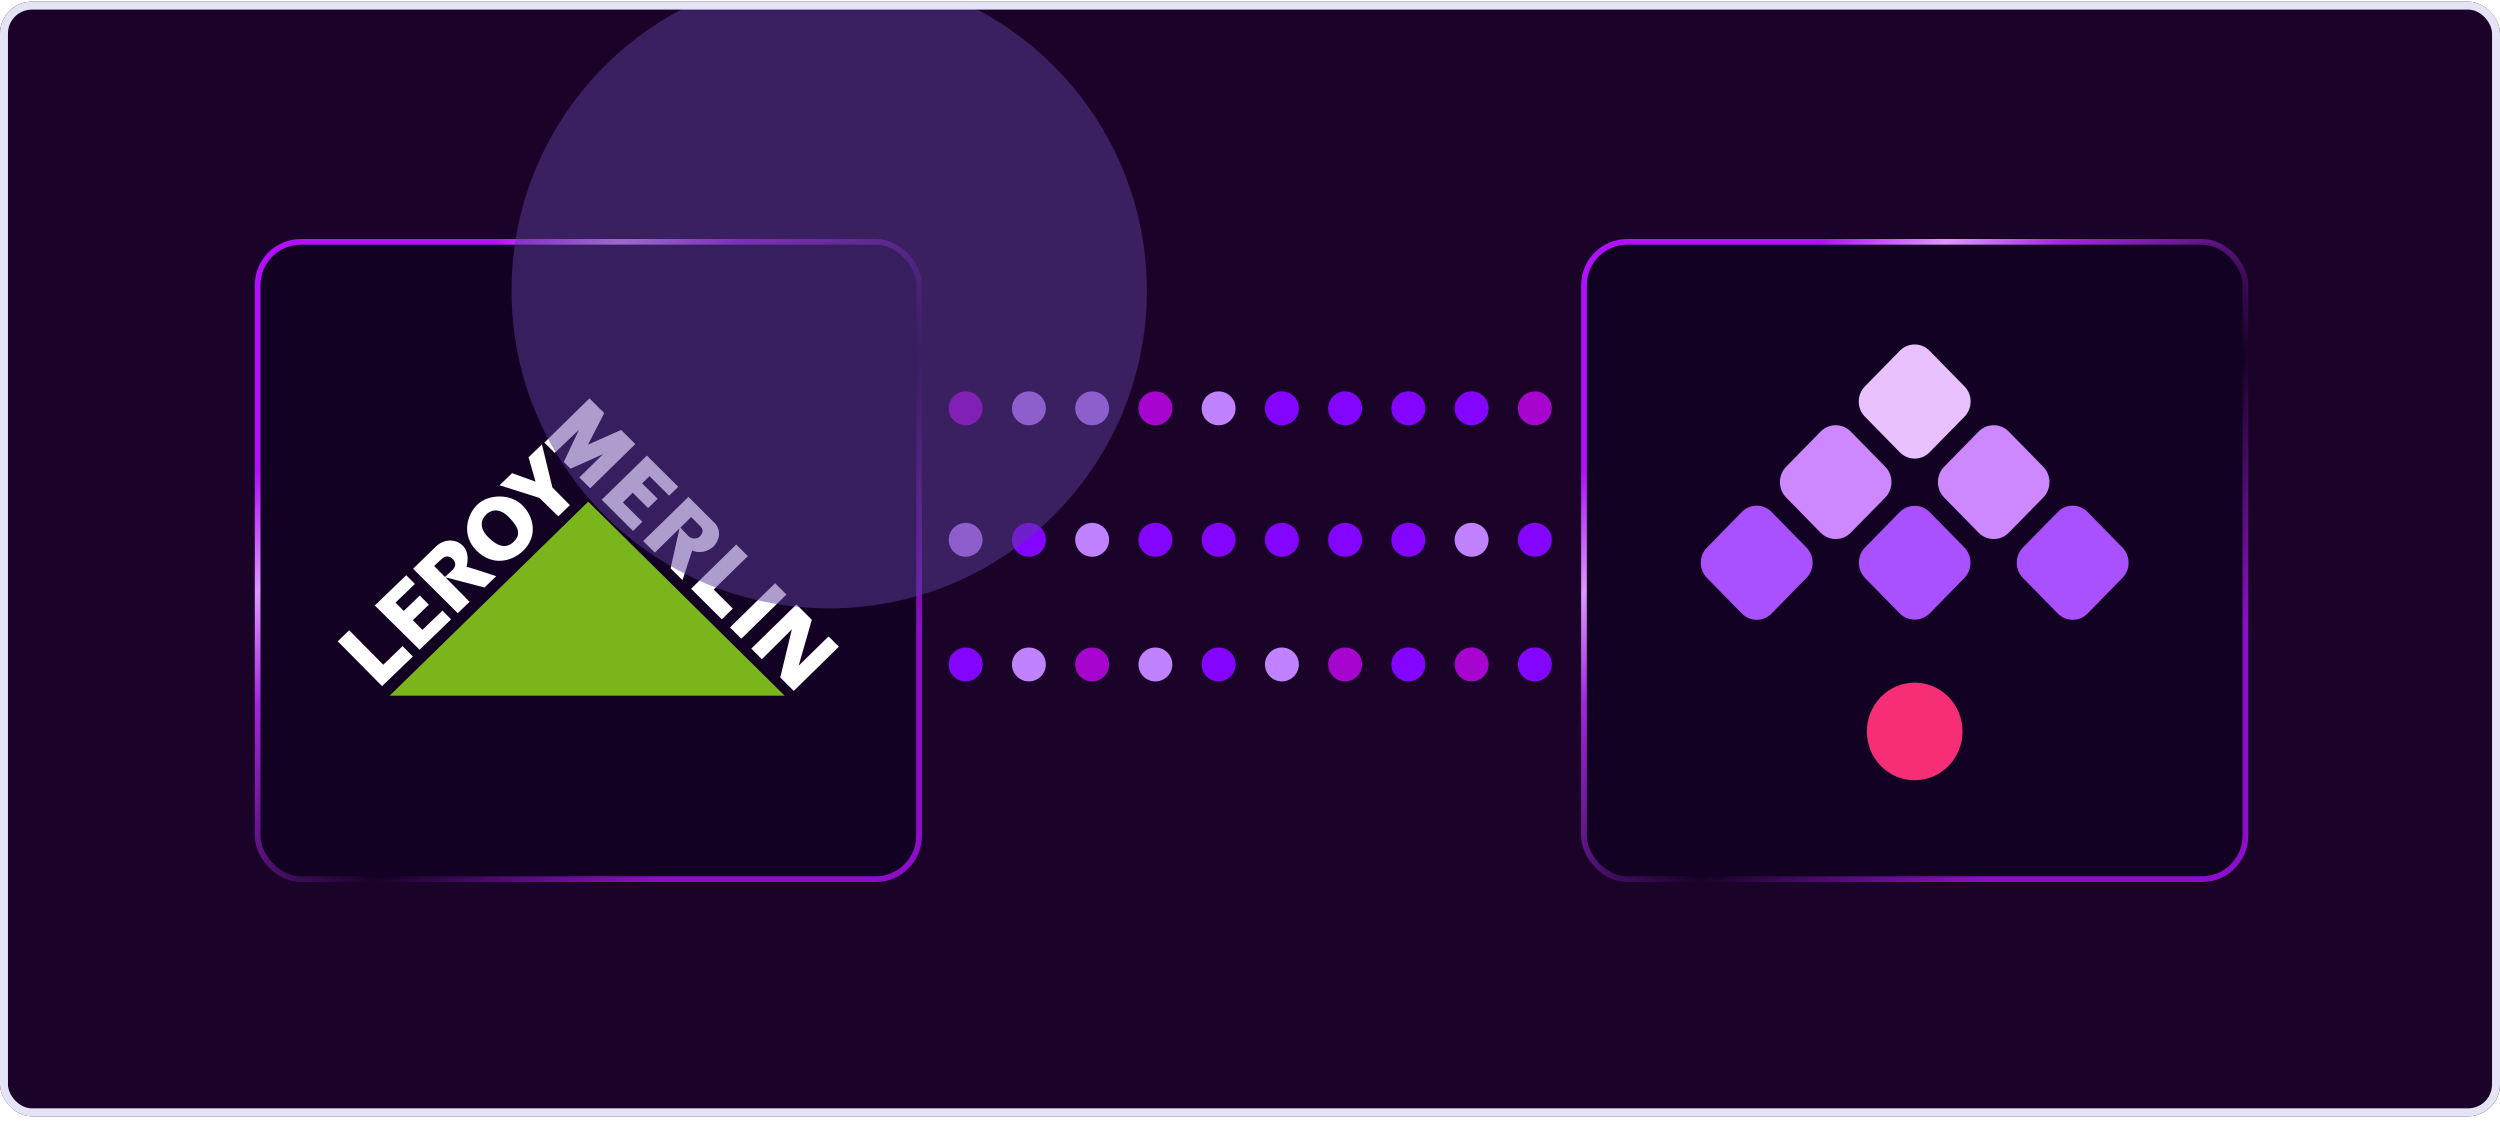 <svg width="314" height="141" viewBox="0 0 314 141" fill="none" xmlns="http://www.w3.org/2000/svg">
<g clip-path="url(#clip0_4735_31787)">
<rect y="0.207" width="314" height="140" rx="4" fill="#1B0229"/>
<rect x="198.947" y="30.376" width="83.075" height="80.044" rx="5.441" fill="#130124" stroke="url(#paint0_linear_4735_31787)" stroke-width="0.715"/>
<path d="M238.583 64.337C239.633 63.265 241.335 63.265 242.385 64.337L246.701 68.74C247.751 69.812 247.751 71.549 246.701 72.62L242.385 77.024C241.335 78.095 239.633 78.095 238.583 77.024L234.268 72.62C233.218 71.549 233.218 69.812 234.268 68.74L238.583 64.337Z" fill="#A950FF"/>
<path d="M258.461 64.302C259.492 63.249 261.164 63.249 262.195 64.302L266.579 68.775C267.61 69.827 267.61 71.533 266.579 72.585L262.195 77.058C261.164 78.11 259.492 78.11 258.461 77.058L254.077 72.585C253.046 71.533 253.046 69.827 254.077 68.775L258.461 64.302Z" fill="#A950FF"/>
<path d="M238.617 44.053C239.648 43.001 241.32 43.001 242.351 44.053L246.735 48.527C247.766 49.579 247.766 51.285 246.735 52.337L242.351 56.81C241.32 57.862 239.648 57.862 238.617 56.81L234.233 52.337C233.202 51.285 233.202 49.579 234.233 48.527L238.617 44.053Z" fill="#E9C1FF"/>
<path d="M236.78 58.616C237.83 59.688 237.83 61.425 236.78 62.496L232.464 66.9C231.415 67.971 229.712 67.971 228.662 66.9L224.347 62.496C223.297 61.425 223.297 59.688 224.347 58.616L228.662 54.212C229.712 53.141 231.415 53.141 232.464 54.212L236.78 58.616Z" fill="#CD88FF"/>
<path d="M226.892 68.775C227.923 69.827 227.923 71.533 226.892 72.585L222.508 77.058C221.477 78.11 219.805 78.11 218.774 77.058L214.391 72.585C213.359 71.533 213.359 69.827 214.391 68.775L218.774 64.302C219.805 63.249 221.477 63.249 222.508 64.301L226.892 68.775Z" fill="#A950FF"/>
<path d="M256.623 58.616C257.673 59.688 257.673 61.425 256.623 62.496L252.307 66.9C251.257 67.971 249.555 67.971 248.505 66.9L244.189 62.496C243.14 61.425 243.14 59.688 244.189 58.616L248.505 54.212C249.555 53.141 251.257 53.141 252.307 54.212L256.623 58.616Z" fill="#CD88FF"/>
<path d="M244.732 87.538C247.077 89.932 247.077 93.812 244.732 96.206C242.386 98.599 238.583 98.599 236.238 96.206C233.892 93.812 233.892 89.932 236.238 87.538C238.583 85.145 242.386 85.145 244.732 87.538Z" fill="#F62E76"/>
<rect x="32.358" y="30.376" width="83.075" height="80.044" rx="5.441" fill="#130124" stroke="url(#paint1_linear_4735_31787)" stroke-width="0.715"/>
<path d="M48.938 87.376H98.551L73.876 63.01L48.938 87.376Z" fill="#7BB51C"/>
<path d="M47.986 86.178L51.852 82.455L50.564 81.151L48.137 83.49L43.86 79.16L42.422 80.546L47.986 86.178Z" fill="white"/>
<path d="M52.699 81.606L56.66 77.79L55.572 76.689L53.057 79.112L51.85 77.889L53.865 75.948L52.727 74.797L50.712 76.737L49.677 75.69L52.109 73.346L51.022 72.247L47.074 76.05L52.699 81.606Z" fill="white"/>
<path d="M65.662 63.513C64.065 61.897 61.294 62.09 59.96 63.376C58.625 64.662 57.944 67.226 59.828 69.134C61.899 71.229 64.362 70.468 65.697 69.183C67.665 67.287 66.964 64.832 65.662 63.513ZM64.488 68.076C63.605 68.927 62.525 68.696 61.29 67.446C60.253 66.397 60.316 65.342 61.07 64.615C61.588 64.116 62.642 63.669 63.895 64.937C65.324 66.384 65.372 67.224 64.488 68.076Z" fill="white"/>
<path d="M70.118 64.856L71.579 63.448L69.381 61.223L68.065 55.817L66.39 57.431L67.261 60.498L64.318 59.428L62.738 60.949L67.757 62.541L70.118 64.856Z" fill="white"/>
<path d="M62.326 72.371C62.326 72.371 58.769 71.173 58.6 71.202C58.545 71.21 59.364 69.059 57.525 68.106C57.525 68.106 56.16 67.376 54.794 68.602L51.883 71.435L57.495 77.016L58.98 75.585L55.943 72.512L60.852 73.79L62.326 72.371ZM56.818 71.604C55.992 72.398 55.881 72.461 55.881 72.461C55.881 72.461 54.587 71.151 54.542 71.105C54.496 71.059 55.467 70.237 55.62 70.089C55.684 70.027 56.289 69.637 56.789 70.143C56.789 70.143 57.642 70.809 56.818 71.604Z" fill="white"/>
<path d="M69.666 56.882L68.367 55.589L74.036 50.037L75.892 51.884L73.85 55.853L78.013 53.996L79.799 55.774L74.129 61.327L72.761 59.964L75.754 57.034L71.66 58.868L70.814 58.025L72.716 53.986L69.666 56.882Z" fill="white"/>
<path d="M79.509 66.683L75.578 62.769L81.248 57.217L85.19 61.141L84.044 62.263L81.575 59.805L80.651 60.709L82.599 62.648L81.406 63.816L79.47 61.888L78.231 63.102L80.678 65.537L79.509 66.683Z" fill="white"/>
<path d="M92.47 68.391L93.931 69.846L89.641 74.047L92.041 76.436L90.662 77.788L86.801 73.944L92.47 68.391Z" fill="white"/>
<path d="M91.684 78.804L97.353 73.251L98.779 74.671L93.11 80.223L91.684 78.804Z" fill="white"/>
<path d="M95.693 82.798L94.359 81.47L100.029 75.918L101.966 77.844L100.311 83.61L104.064 79.934L105.363 81.227L99.693 86.779L98 85.094L99.458 79.042L95.693 82.798Z" fill="white"/>
<path d="M89.91 65.84L86.467 62.411L80.785 67.953L82.246 69.407L85.344 66.373L84.229 71.381L85.724 72.87C85.724 72.87 86.903 69.288 86.939 69.139C86.939 69.139 88.217 69.834 89.618 68.644C89.618 68.644 90.963 67.35 89.91 65.84ZM87.807 67.464C87.807 67.464 87.084 67.944 86.446 67.309L85.45 66.27C85.45 66.27 86.653 65.091 86.805 64.942C86.805 64.942 87.733 65.866 87.849 65.981C87.964 66.097 88.696 66.64 87.807 67.464Z" fill="white"/>
<circle cx="121.286" cy="83.455" r="2.128" transform="rotate(90 121.286 83.455)" fill="#8405FF"/>
<circle cx="129.231" cy="83.455" r="2.128" transform="rotate(90 129.231 83.455)" fill="#C182FF"/>
<circle cx="137.173" cy="83.455" r="2.128" transform="rotate(90 137.173 83.455)" fill="#A705CF"/>
<circle cx="145.118" cy="83.455" r="2.128" transform="rotate(90 145.118 83.455)" fill="#C182FF"/>
<circle cx="153.059" cy="83.455" r="2.128" transform="rotate(90 153.059 83.455)" fill="#8405FF"/>
<circle cx="161.005" cy="83.455" r="2.128" transform="rotate(90 161.005 83.455)" fill="#C182FF"/>
<circle cx="168.946" cy="83.455" r="2.128" transform="rotate(90 168.946 83.455)" fill="#A705CF"/>
<circle cx="176.888" cy="83.455" r="2.128" transform="rotate(90 176.888 83.455)" fill="#8405FF"/>
<circle cx="184.833" cy="83.455" r="2.128" transform="rotate(90 184.833 83.455)" fill="#A705CF"/>
<circle cx="192.774" cy="83.455" r="2.128" transform="rotate(90 192.774 83.455)" fill="#8405FF"/>
<g filter="url(#filter0_d_4735_31787)">
<circle cx="121.286" cy="67.801" r="2.128" transform="rotate(90 121.286 67.801)" fill="#C182FF"/>
<circle cx="129.231" cy="67.801" r="2.128" transform="rotate(90 129.231 67.801)" fill="#8405FF"/>
<circle cx="137.173" cy="67.801" r="2.128" transform="rotate(90 137.173 67.801)" fill="#C182FF"/>
<circle cx="145.118" cy="67.801" r="2.128" transform="rotate(90 145.118 67.801)" fill="#8405FF"/>
<circle cx="153.059" cy="67.801" r="2.128" transform="rotate(90 153.059 67.801)" fill="#8405FF"/>
<circle cx="161.005" cy="67.801" r="2.128" transform="rotate(90 161.005 67.801)" fill="#8405FF"/>
<circle cx="168.946" cy="67.801" r="2.128" transform="rotate(90 168.946 67.801)" fill="#8405FF"/>
<circle cx="176.891" cy="67.801" r="2.128" transform="rotate(90 176.891 67.801)" fill="#8405FF"/>
<circle cx="184.833" cy="67.801" r="2.128" transform="rotate(90 184.833 67.801)" fill="#C182FF"/>
<circle cx="192.774" cy="67.801" r="2.128" transform="rotate(90 192.774 67.801)" fill="#8405FF"/>
</g>
<circle cx="121.286" cy="51.286" r="2.128" transform="rotate(90 121.286 51.286)" fill="#A705CF"/>
<circle cx="129.231" cy="51.286" r="2.128" transform="rotate(90 129.231 51.286)" fill="#C182FF"/>
<circle cx="137.173" cy="51.286" r="2.128" transform="rotate(90 137.173 51.286)" fill="#C182FF"/>
<circle cx="145.118" cy="51.286" r="2.128" transform="rotate(90 145.118 51.286)" fill="#A705CF"/>
<circle cx="153.059" cy="51.286" r="2.128" transform="rotate(90 153.059 51.286)" fill="#C182FF"/>
<circle cx="161.005" cy="51.286" r="2.128" transform="rotate(90 161.005 51.286)" fill="#8405FF"/>
<circle cx="168.946" cy="51.286" r="2.128" transform="rotate(90 168.946 51.286)" fill="#8405FF"/>
<circle cx="176.888" cy="51.286" r="2.128" transform="rotate(90 176.888 51.286)" fill="#8405FF"/>
<circle cx="184.833" cy="51.286" r="2.128" transform="rotate(90 184.833 51.286)" fill="#8405FF"/>
<circle cx="192.774" cy="51.286" r="2.128" transform="rotate(90 192.774 51.286)" fill="#A705CF"/>
<g style="mix-blend-mode:exclusion" filter="url(#filter1_f_4735_31787)">
<ellipse cx="104.147" cy="36.513" rx="39.897" ry="39.897" transform="rotate(-90 104.147 36.513)" fill="#5A3C9A" fill-opacity="0.5"/>
</g>
</g>
<rect x="0.5" y="0.707" width="313" height="139" rx="3.5" stroke="#E5E4F7"/>
<defs>
<filter id="filter0_d_4735_31787" x="111.473" y="57.986" width="91.117" height="19.63" filterUnits="userSpaceOnUse" color-interpolation-filters="sRGB">
<feFlood flood-opacity="0" result="BackgroundImageFix"/>
<feColorMatrix in="SourceAlpha" type="matrix" values="0 0 0 0 0 0 0 0 0 0 0 0 0 0 0 0 0 0 127 0" result="hardAlpha"/>
<feOffset/>
<feGaussianBlur stdDeviation="2"/>
<feComposite in2="hardAlpha" operator="out"/>
<feColorMatrix type="matrix" values="0 0 0 0 0.494 0 0 0 0 0 0 0 0 0 0.971 0 0 0 1 0"/>
<feBlend mode="lighten" in2="BackgroundImageFix" result="effect1_dropShadow_4735_31787"/>
<feBlend mode="normal" in="SourceGraphic" in2="effect1_dropShadow_4735_31787" result="shape"/>
</filter>
<filter id="filter1_f_4735_31787" x="-27.011" y="-94.645" width="262.315" height="262.315" filterUnits="userSpaceOnUse" color-interpolation-filters="sRGB">
<feFlood flood-opacity="0" result="BackgroundImageFix"/>
<feBlend mode="normal" in="SourceGraphic" in2="BackgroundImageFix" result="shape"/>
<feGaussianBlur stdDeviation="45.63" result="effect1_foregroundBlur_4735_31787"/>
</filter>
<linearGradient id="paint0_linear_4735_31787" x1="211.214" y1="45.011" x2="278.409" y2="114.613" gradientUnits="userSpaceOnUse">
<stop offset="0.016" stop-color="#B010FB"/>
<stop offset="0.13" stop-color="#DE97FF"/>
<stop offset="0.234" stop-color="#A227DB"/>
<stop offset="0.505" stop-color="#A227DB" stop-opacity="0"/>
<stop offset="0.766" stop-color="#A610EC" stop-opacity="0.84"/>
</linearGradient>
<linearGradient id="paint1_linear_4735_31787" x1="44.624" y1="45.011" x2="111.819" y2="114.613" gradientUnits="userSpaceOnUse">
<stop offset="0.016" stop-color="#B010FB"/>
<stop offset="0.13" stop-color="#DE97FF"/>
<stop offset="0.234" stop-color="#A227DB"/>
<stop offset="0.505" stop-color="#A227DB" stop-opacity="0"/>
<stop offset="0.766" stop-color="#A610EC" stop-opacity="0.84"/>
</linearGradient>
<clipPath id="clip0_4735_31787">
<rect y="0.207" width="314" height="140" rx="4" fill="white"/>
</clipPath>
</defs>
</svg>
